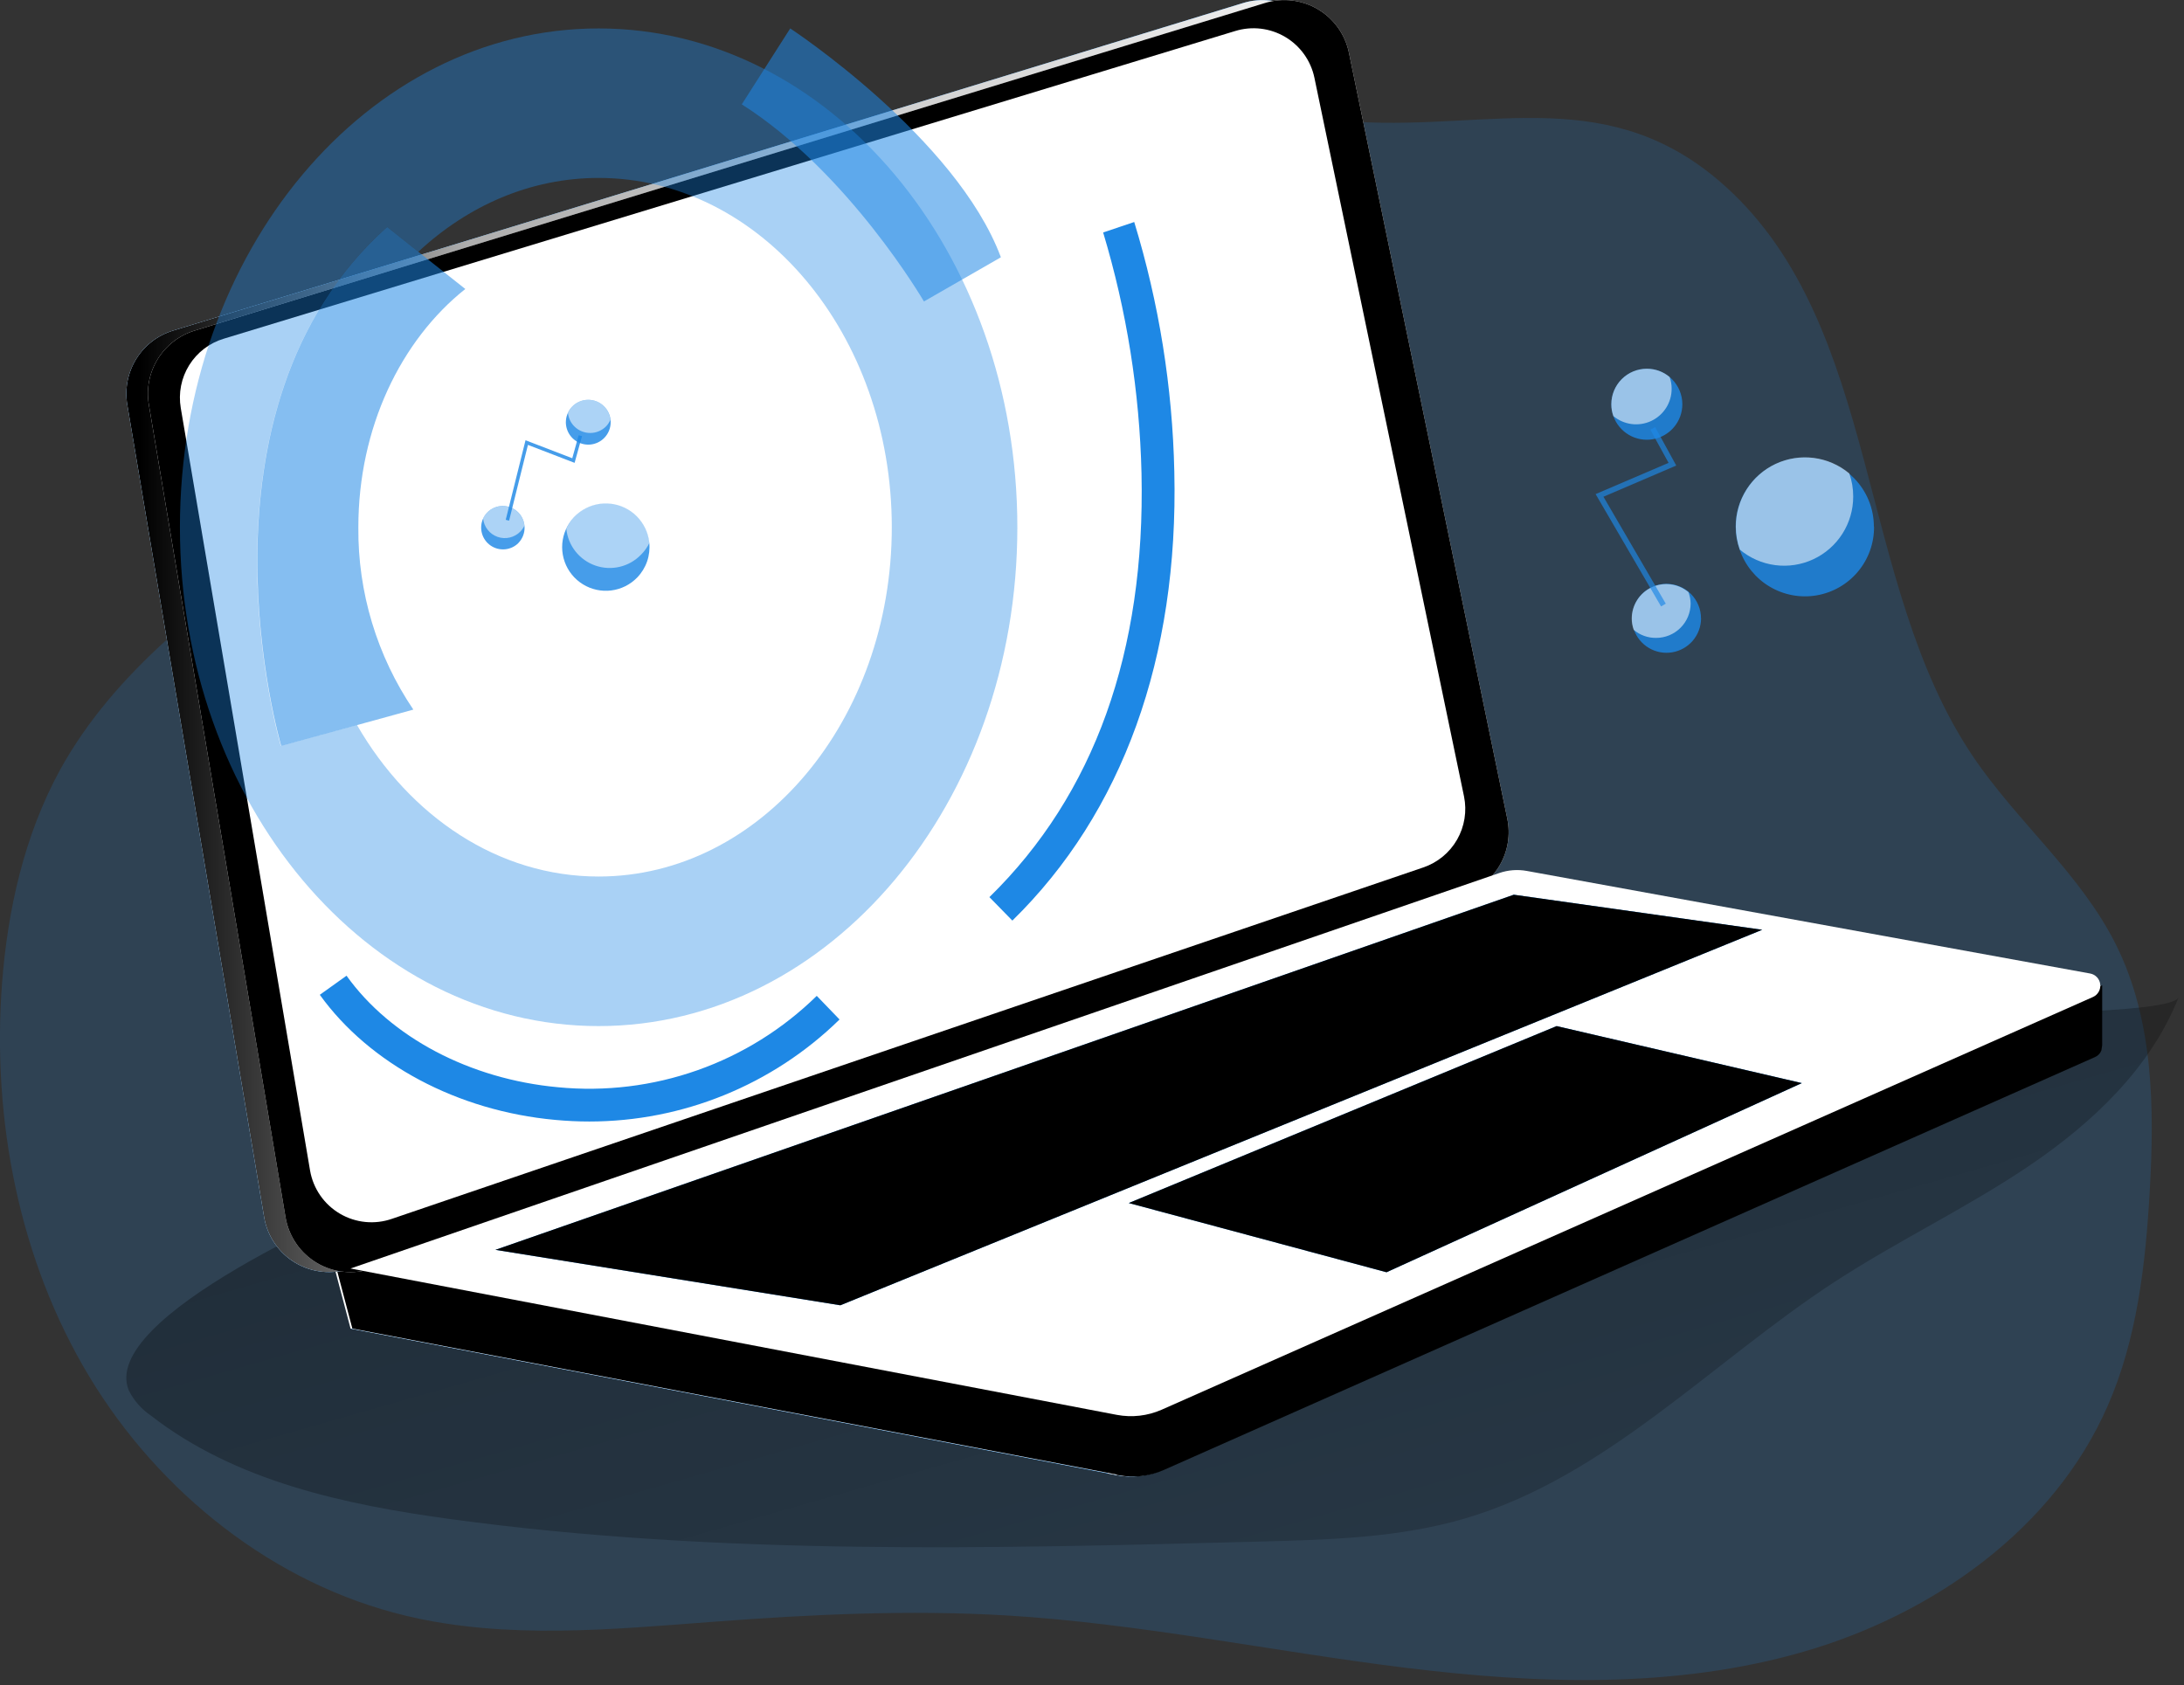 <svg width="390" height="301" viewBox="0 0 390 301" fill="none" xmlns="http://www.w3.org/2000/svg">
<rect x="0" y="0" width="390" height="301" fill="#333333" stroke="none"/>
<g clip-path="url(#clip0)">
<path opacity="0.18" d="M308.209 33.379C335.909 58.509 331.419 104.129 352.339 135.119C360.239 146.819 371.599 156.119 377.879 168.759C384.559 182.189 384.739 197.839 383.879 212.759C383.129 225.849 381.619 239.149 376.339 251.159C366.699 273.109 345.209 288.269 322.179 294.949C299.149 301.629 274.609 300.769 250.819 297.829C227.029 294.889 203.459 289.909 179.519 288.489C162.259 287.489 144.949 288.309 127.709 289.609C109.269 290.989 90.479 292.859 72.489 288.559C48.879 282.919 28.409 266.559 15.909 245.789C3.409 225.019 -1.431 200.009 0.349 175.789C1.349 162.479 4.349 149.139 10.739 137.459C20.519 119.739 37.359 107.219 53.869 95.519C66.475 86.612 79.182 77.835 91.989 69.189C114.399 54.059 137.349 39.279 162.629 29.699C189.809 19.399 213.959 20.099 242.259 21.759C266.519 23.189 287.689 14.769 308.209 33.379Z" fill="#1E88E5"/>
<path d="M22.99 248.289C23.889 250.104 25.243 251.654 26.92 252.789C41.99 264.539 61.54 268.719 80.48 271.299C128.41 277.839 177.02 276.569 225.37 275.299C237.53 274.969 249.85 274.629 261.52 271.209C286.74 263.819 305.57 243.319 327.58 228.949C338.93 221.549 351.26 215.709 362.48 208.109C373.7 200.509 384.04 190.729 389.03 178.109C387.8 181.209 352.3 180.999 347.78 181.269C333.98 182.099 320.17 182.719 306.36 183.269C278.41 184.429 250.45 185.329 222.54 187.069C173.91 190.069 119.48 193.069 73.71 211.349C62.86 215.709 17.66 235.249 22.99 248.289Z" fill="url(#paint0_linear)"/>
<path d="M375.062 186.659C375.091 187.104 374.982 187.546 374.749 187.926C374.516 188.306 374.171 188.604 373.762 188.779L207.452 262.539C204.942 263.656 202.15 263.977 199.452 263.459L197.842 263.149L62.602 237.279L267.712 166.539C269.3 165.998 271 165.871 272.652 166.169L360.322 182.169L373.262 184.529C373.765 184.614 374.222 184.875 374.551 185.265C374.881 185.655 375.062 186.149 375.062 186.659Z" fill="#1E88E5"/>
<path d="M375.061 175.961V186.671L374.921 187.591C374.821 187.861 374.667 188.106 374.467 188.313C374.268 188.52 374.027 188.682 373.761 188.791L207.451 262.541C204.941 263.658 202.149 263.979 199.451 263.461L197.841 263.151L196.211 252.151L360.321 182.241L375.061 175.961Z" fill="white"/>
<path d="M375.389 175.961V186.671L375.249 187.591C375.148 187.86 374.993 188.105 374.793 188.311C374.594 188.518 374.354 188.681 374.089 188.791L207.779 262.541C205.269 263.657 202.477 263.979 199.779 263.461L198.169 263.151L196.539 252.151L360.639 182.241L375.389 175.961Z" fill="url(#paint1_linear)"/>
<path d="M59.512 225.59L62.602 237.27L199.442 263.41L197.272 248.42L59.512 225.59Z" fill="white"/>
<path d="M59.84 225.59L62.92 237.27L199.77 263.41L197.59 248.42L59.84 225.59Z" fill="url(#paint2_linear)"/>
<path d="M47.17 217.389L22.73 72.259C22.255 69.442 22.822 66.548 24.323 64.118C25.824 61.687 28.158 59.885 30.89 59.049L221.99 0.539C223.559 0.055 225.211 -0.096 226.842 0.097C228.472 0.29 230.044 0.821 231.456 1.657C232.869 2.494 234.091 3.616 235.044 4.953C235.997 6.29 236.66 7.811 236.99 9.419L265.27 146.229C265.851 149.035 265.388 151.956 263.969 154.445C262.549 156.934 260.271 158.82 257.56 159.749L62.59 226.539C60.977 227.094 59.263 227.291 57.566 227.118C55.869 226.944 54.23 226.403 52.763 225.532C51.296 224.662 50.035 223.482 49.07 222.076C48.104 220.67 47.456 219.071 47.17 217.389V217.389Z" fill="#1E88E5"/>
<path d="M47.17 217.389L22.73 72.259C22.255 69.442 22.822 66.548 24.323 64.118C25.824 61.687 28.158 59.885 30.89 59.049L221.99 0.539C223.559 0.055 225.211 -0.096 226.842 0.097C228.472 0.29 230.044 0.821 231.456 1.657C232.869 2.494 234.091 3.616 235.044 4.953C235.997 6.29 236.66 7.811 236.99 9.419L265.27 146.229C265.851 149.035 265.388 151.956 263.969 154.445C262.549 156.934 260.271 158.82 257.56 159.749L62.59 226.539C60.977 227.094 59.263 227.291 57.566 227.118C55.869 226.944 54.23 226.403 52.763 225.532C51.296 224.662 50.035 223.482 49.07 222.076C48.104 220.67 47.456 219.071 47.17 217.389V217.389Z" fill="white"/>
<path d="M47.17 217.389L22.73 72.259C22.255 69.442 22.822 66.548 24.323 64.118C25.824 61.687 28.158 59.885 30.89 59.049L221.99 0.539C223.559 0.055 225.211 -0.096 226.842 0.097C228.472 0.29 230.044 0.821 231.456 1.657C232.869 2.494 234.091 3.616 235.044 4.953C235.997 6.29 236.66 7.811 236.99 9.419L265.27 146.229C265.851 149.035 265.388 151.956 263.969 154.445C262.549 156.934 260.271 158.82 257.56 159.749L62.59 226.539C60.977 227.094 59.263 227.291 57.566 227.118C55.869 226.944 54.23 226.403 52.763 225.532C51.296 224.662 50.035 223.482 49.07 222.076C48.104 220.67 47.456 219.071 47.17 217.389V217.389Z" fill="url(#paint3_linear)"/>
<path d="M50.989 217.389L26.579 72.259C26.102 69.442 26.667 66.547 28.169 64.116C29.671 61.685 32.006 59.883 34.739 59.049L225.879 0.539C227.448 0.055 229.1 -0.096 230.731 0.097C232.361 0.29 233.933 0.821 235.345 1.657C236.758 2.494 237.98 3.616 238.933 4.953C239.886 6.29 240.549 7.811 240.879 9.419L269.159 146.229C269.74 149.035 269.277 151.956 267.858 154.445C266.438 156.934 264.16 158.82 261.449 159.749L66.439 226.539C64.824 227.099 63.107 227.301 61.406 227.129C59.706 226.958 58.063 226.418 56.592 225.547C55.121 224.676 53.858 223.495 52.891 222.086C51.923 220.677 51.274 219.074 50.989 217.389V217.389Z" fill="white"/>
<path d="M50.989 217.389L26.579 72.259C26.102 69.442 26.667 66.547 28.169 64.116C29.671 61.685 32.006 59.883 34.739 59.049L225.879 0.539C227.448 0.055 229.1 -0.096 230.731 0.097C232.361 0.29 233.933 0.821 235.345 1.657C236.758 2.494 237.98 3.616 238.933 4.953C239.886 6.29 240.549 7.811 240.879 9.419L269.159 146.229C269.74 149.035 269.277 151.956 267.858 154.445C266.438 156.934 264.16 158.82 261.449 159.749L66.439 226.539C64.824 227.099 63.107 227.301 61.406 227.129C59.706 226.958 58.063 226.418 56.592 225.547C55.121 224.676 53.858 223.495 52.891 222.086C51.923 220.677 51.274 219.074 50.989 217.389V217.389Z" fill="url(#paint4_linear)"/>
<path d="M55.371 209.059L32.281 72.869C31.83 70.218 32.365 67.494 33.786 65.212C35.206 62.929 37.414 61.245 39.991 60.479L220.571 5.539C222.046 5.085 223.6 4.943 225.133 5.122C226.666 5.302 228.145 5.799 229.475 6.581C230.806 7.364 231.958 8.416 232.86 9.669C233.761 10.922 234.392 12.349 234.711 13.859L261.431 142.229C261.973 144.868 261.533 147.614 260.192 149.951C258.851 152.288 256.703 154.055 254.151 154.919L69.991 217.669C68.466 218.199 66.845 218.391 65.239 218.232C63.632 218.072 62.08 217.566 60.689 216.746C59.298 215.927 58.102 214.816 57.184 213.488C56.266 212.161 55.647 210.649 55.371 209.059V209.059Z" fill="white"/>
<path d="M180.78 164.408L176.68 160.218C195.42 141.888 204.55 116.418 203.84 84.518C203.498 69.942 201.194 55.479 196.99 41.518L202.54 39.648C206.964 54.119 209.374 69.13 209.7 84.258C210.47 117.408 200.48 145.138 180.78 164.408Z" fill="#1E88E5"/>
<path d="M62.59 226.541L199.44 252.681C202.138 253.189 204.927 252.868 207.44 251.761L373.75 178.051C374.18 177.858 374.537 177.533 374.77 177.123C375.002 176.713 375.097 176.24 375.041 175.772C374.985 175.304 374.781 174.866 374.459 174.522C374.137 174.178 373.713 173.947 373.25 173.861L272.65 155.541C270.998 155.24 269.296 155.371 267.71 155.921L62.59 226.541Z" fill="white"/>
<path d="M88.469 223.209L270.319 159.789L314.679 166.049L150.059 233.109L88.469 223.209Z" fill="#1E88E5"/>
<path d="M201.57 214.85L277.97 183.25L321.75 193.43L247.59 227.21L201.57 214.85Z" fill="#1E88E5"/>
<path d="M88.469 223.209L270.319 159.789L314.679 166.049L150.059 233.109L88.469 223.209Z" fill="url(#paint5_linear)"/>
<path d="M201.57 214.85L277.97 183.25L321.75 193.43L247.59 227.21L201.57 214.85Z" fill="url(#paint6_linear)"/>
<path opacity="0.38" d="M106.889 5.078C65.599 5.078 32.129 44.968 32.129 94.168C32.129 143.368 65.599 183.248 106.889 183.248C148.179 183.248 181.669 143.368 181.669 94.168C181.669 44.968 148.189 5.078 106.889 5.078ZM106.889 156.538C88.989 156.538 73.179 145.828 63.749 129.478L50.149 133.208C50.149 133.208 32.559 73.268 69.129 40.538L74.699 44.968C83.579 36.708 94.749 31.778 106.889 31.778C135.809 31.778 159.249 59.708 159.249 94.168C159.249 128.628 135.809 156.538 106.889 156.538Z" fill="#1E88E5"/>
<path opacity="0.54" d="M132.461 18.638L141.111 5.078C141.111 5.078 170.741 24.538 178.731 45.948L164.991 53.838C164.991 53.838 151.531 30.738 132.461 18.638Z" fill="#1E88E5"/>
<path opacity="0.54" d="M63.991 94.169C63.889 105.767 67.314 117.122 73.811 126.729L63.811 129.479L50.211 133.209C50.211 133.209 32.561 73.269 69.131 40.539L74.701 44.969L83.091 51.609C71.571 60.769 63.991 76.409 63.991 94.169Z" fill="#1E88E5"/>
<path opacity="0.82" d="M334.651 94.051C334.68 96.982 333.664 99.827 331.785 102.077C329.906 104.326 327.287 105.833 324.398 106.327C321.509 106.82 318.539 106.268 316.019 104.77C313.5 103.272 311.597 100.925 310.651 98.151C310.181 96.835 309.941 95.448 309.941 94.051C309.941 90.778 311.241 87.639 313.556 85.325C315.87 83.011 319.009 81.711 322.281 81.711C325.554 81.711 328.693 83.011 331.007 85.325C333.321 87.639 334.621 90.778 334.621 94.051H334.651Z" fill="#1E88E5"/>
<path opacity="0.55" d="M330.929 88.691C330.931 91.039 330.263 93.338 329.003 95.318C327.743 97.299 325.944 98.879 323.817 99.873C321.691 100.866 319.325 101.232 316.997 100.927C314.67 100.622 312.478 99.659 310.679 98.151C310.209 96.836 309.969 95.449 309.969 94.051C309.964 91.701 310.63 89.399 311.888 87.414C313.146 85.429 314.944 83.845 317.071 82.846C319.198 81.848 321.566 81.477 323.897 81.777C326.227 82.077 328.424 83.036 330.229 84.541C330.701 85.874 330.938 87.278 330.929 88.691Z" fill="white"/>
<path opacity="0.82" d="M303.76 110.432C303.755 111.889 303.235 113.297 302.292 114.408C301.348 115.518 300.042 116.258 298.605 116.498C297.167 116.738 295.692 116.461 294.439 115.716C293.186 114.972 292.237 113.809 291.76 112.432C291.531 111.79 291.412 111.113 291.41 110.432C291.41 108.795 292.06 107.226 293.217 106.069C294.374 104.912 295.944 104.262 297.58 104.262C299.217 104.262 300.786 104.912 301.943 106.069C303.1 107.226 303.75 108.795 303.75 110.432H303.76Z" fill="#1E88E5"/>
<path opacity="0.55" d="M301.899 107.761C301.899 108.571 301.739 109.373 301.429 110.121C301.119 110.869 300.664 111.548 300.091 112.12C299.518 112.692 298.838 113.146 298.089 113.455C297.341 113.764 296.539 113.922 295.729 113.921C294.266 113.939 292.845 113.427 291.729 112.481C291.499 111.839 291.381 111.163 291.379 110.481C291.379 109.307 291.714 108.158 292.345 107.168C292.975 106.178 293.875 105.388 294.938 104.892C296.002 104.395 297.185 104.212 298.349 104.365C299.513 104.517 300.609 104.998 301.509 105.751C301.752 106.394 301.884 107.074 301.899 107.761V107.761Z" fill="white"/>
<path opacity="0.82" d="M300.418 72.192C300.419 73.688 299.891 75.137 298.926 76.281C297.962 77.426 296.624 78.192 295.149 78.445C293.674 78.697 292.157 78.42 290.866 77.662C289.576 76.903 288.596 75.713 288.098 74.302C287.856 73.625 287.734 72.91 287.738 72.192C287.738 70.51 288.406 68.897 289.595 67.709C290.784 66.519 292.397 65.852 294.078 65.852C295.76 65.852 297.372 66.519 298.561 67.709C299.75 68.897 300.418 70.51 300.418 72.192V72.192Z" fill="#1E88E5"/>
<path opacity="0.55" d="M298.508 69.442C298.508 70.648 298.164 71.829 297.516 72.846C296.868 73.864 295.943 74.675 294.85 75.185C293.757 75.695 292.542 75.883 291.346 75.727C290.15 75.57 289.023 75.076 288.098 74.302C287.856 73.625 287.734 72.911 287.738 72.192C287.738 70.51 288.406 68.897 289.595 67.709C290.784 66.52 292.397 65.852 294.078 65.852C295.568 65.846 297.011 66.371 298.148 67.332C298.391 68.008 298.513 68.723 298.508 69.442V69.442Z" fill="white"/>
<g opacity="0.82">
<path opacity="0.82" d="M296.62 108.302L284.93 88.242L297.96 82.662L294.7 76.732L295.56 76.262L299.33 83.142L286.33 88.712L297.46 107.812L296.62 108.302Z" fill="#1E88E5"/>
</g>
<path opacity="0.82" d="M113.782 103.141C112.546 104.415 110.912 105.23 109.15 105.45C107.389 105.67 105.605 105.283 104.093 104.352C102.581 103.421 101.432 102.002 100.836 100.33C100.24 98.658 100.232 96.832 100.813 95.155C101.395 93.478 102.531 92.049 104.035 91.105C105.538 90.161 107.319 89.757 109.082 89.962C110.846 90.167 112.486 90.967 113.734 92.23C114.981 93.494 115.76 95.145 115.942 96.911C116.059 98.044 115.927 99.189 115.553 100.266C115.18 101.342 114.575 102.324 113.782 103.141V103.141Z" fill="#1E88E5"/>
<path opacity="0.55" d="M114.449 99.079C113.416 100.141 112.102 100.887 110.66 101.228C109.218 101.569 107.709 101.491 106.31 101.004C104.911 100.516 103.68 99.64 102.762 98.477C101.845 97.314 101.278 95.913 101.129 94.439C101.829 92.863 103.032 91.564 104.55 90.747C106.068 89.929 107.814 89.639 109.515 89.922C111.216 90.204 112.774 91.044 113.946 92.309C115.118 93.573 115.837 95.192 115.989 96.909C115.609 97.718 115.087 98.453 114.449 99.079V99.079Z" fill="white"/>
<path opacity="0.82" d="M92.602 96.951C91.959 97.605 91.107 98.011 90.195 98.098C89.282 98.186 88.368 97.949 87.613 97.43C86.858 96.911 86.309 96.143 86.064 95.26C85.819 94.377 85.892 93.436 86.272 92.601C86.449 92.209 86.693 91.851 86.992 91.541C87.712 90.801 88.696 90.378 89.729 90.364C90.761 90.35 91.757 90.746 92.497 91.466C93.237 92.186 93.66 93.171 93.674 94.203C93.689 95.236 93.292 96.231 92.572 96.971L92.602 96.951Z" fill="#1E88E5"/>
<path opacity="0.55" d="M92.93 94.922C92.413 95.453 91.756 95.826 91.035 95.996C90.314 96.167 89.56 96.128 88.86 95.884C88.161 95.641 87.545 95.202 87.086 94.621C86.627 94.039 86.344 93.339 86.269 92.602C86.447 92.21 86.691 91.851 86.99 91.542C87.507 91.015 88.165 90.645 88.884 90.477C89.604 90.309 90.356 90.349 91.054 90.592C91.752 90.835 92.367 91.272 92.826 91.85C93.286 92.429 93.571 93.127 93.65 93.862C93.47 94.252 93.227 94.611 92.93 94.922Z" fill="white"/>
<path opacity="0.82" d="M107.92 78.191C107.262 78.87 106.385 79.294 105.444 79.388C104.503 79.482 103.559 79.24 102.78 78.704C102.001 78.168 101.437 77.374 101.188 76.461C100.939 75.549 101.021 74.578 101.42 73.721C101.604 73.308 101.861 72.932 102.18 72.611C102.547 72.234 102.984 71.934 103.468 71.727C103.951 71.519 104.47 71.409 104.996 71.403C105.521 71.396 106.043 71.493 106.531 71.689C107.019 71.884 107.464 72.174 107.84 72.541C108.599 73.28 109.033 74.29 109.048 75.349C109.063 76.409 108.658 77.43 107.92 78.191V78.191Z" fill="#1E88E5"/>
<path opacity="0.55" d="M108.262 76.111C107.896 76.488 107.459 76.789 106.976 76.998C106.493 77.206 105.974 77.317 105.448 77.324C104.923 77.332 104.401 77.235 103.912 77.041C103.424 76.847 102.979 76.558 102.602 76.191C101.926 75.535 101.507 74.659 101.422 73.721C101.606 73.308 101.863 72.932 102.182 72.611C102.549 72.234 102.986 71.934 103.469 71.727C103.952 71.519 104.472 71.409 104.997 71.403C105.523 71.396 106.045 71.493 106.533 71.689C107.021 71.884 107.466 72.174 107.842 72.541C108.498 73.199 108.905 74.065 108.992 74.991C108.813 75.403 108.566 75.781 108.262 76.111V76.111Z" fill="white"/>
<path opacity="0.82" d="M90.609 92.909L94.059 79.039L102.399 82.249L103.629 77.809" stroke="#1E88E5" stroke-width="0.62" stroke-miterlimit="10"/>
<path d="M105.229 200.29C103.229 200.29 101.189 200.193 99.109 200C81.679 198.4 65.989 190 57.109 177.66L61.879 174.25C69.759 185.25 83.879 192.72 99.639 194.17C108.066 194.987 116.57 193.95 124.553 191.13C132.536 188.311 139.805 183.778 145.849 177.85L149.919 182.07C137.978 193.752 121.935 200.293 105.229 200.29V200.29Z" fill="#1E88E5"/>
</g>
<defs>
<linearGradient id="paint0_linear" x1="172.09" y1="94.529" x2="268.88" y2="433.279" gradientUnits="userSpaceOnUse">
<stop offset="0.01"/>
<stop offset="0.08" stop-opacity="0.69"/>
<stop offset="0.21" stop-opacity="0.32"/>
<stop offset="1" stop-opacity="0"/>
</linearGradient>
<linearGradient id="paint1_linear" x1="52029.1" y1="17070.5" x2="52678.2" y2="26283.4" gradientUnits="userSpaceOnUse">
<stop offset="0.01"/>
<stop offset="0.08" stop-opacity="0.69"/>
<stop offset="0.21" stop-opacity="0.32"/>
<stop offset="1" stop-opacity="0"/>
</linearGradient>
<linearGradient id="paint2_linear" x1="19258.2" y1="7846.32" x2="19031.1" y2="12732.3" gradientUnits="userSpaceOnUse">
<stop offset="0.01"/>
<stop offset="0.08" stop-opacity="0.69"/>
<stop offset="0.21" stop-opacity="0.32"/>
<stop offset="1" stop-opacity="0"/>
</linearGradient>
<linearGradient id="paint3_linear" x1="22.56" y1="113.609" x2="265.53" y2="113.609" gradientUnits="userSpaceOnUse">
<stop offset="0.01"/>
<stop offset="0.13" stop-opacity="0.69"/>
<stop offset="0.25" stop-opacity="0.32"/>
<stop offset="1" stop-opacity="0"/>
</linearGradient>
<linearGradient id="paint4_linear" x1="17597" y1="6849.28" x2="131208" y2="142134" gradientUnits="userSpaceOnUse">
<stop offset="0.01"/>
<stop offset="0.13" stop-opacity="0.69"/>
<stop offset="0.25" stop-opacity="0.32"/>
<stop offset="1" stop-opacity="0"/>
</linearGradient>
<linearGradient id="paint5_linear" x1="26541.5" y1="9569.68" x2="57944.5" y2="85448.9" gradientUnits="userSpaceOnUse">
<stop offset="0.01"/>
<stop offset="0.08" stop-opacity="0.69"/>
<stop offset="0.21" stop-opacity="0.32"/>
<stop offset="1" stop-opacity="0"/>
</linearGradient>
<linearGradient id="paint6_linear" x1="16446.3" y1="4802.13" x2="36877.1" y2="48546.5" gradientUnits="userSpaceOnUse">
<stop offset="0.01"/>
<stop offset="0.08" stop-opacity="0.69"/>
<stop offset="0.21" stop-opacity="0.32"/>
<stop offset="1" stop-opacity="0"/>
</linearGradient>
<clipPath id="clip0">
<rect width="389.03" height="300.07" fill="white"/>
</clipPath>
</defs>
</svg>
